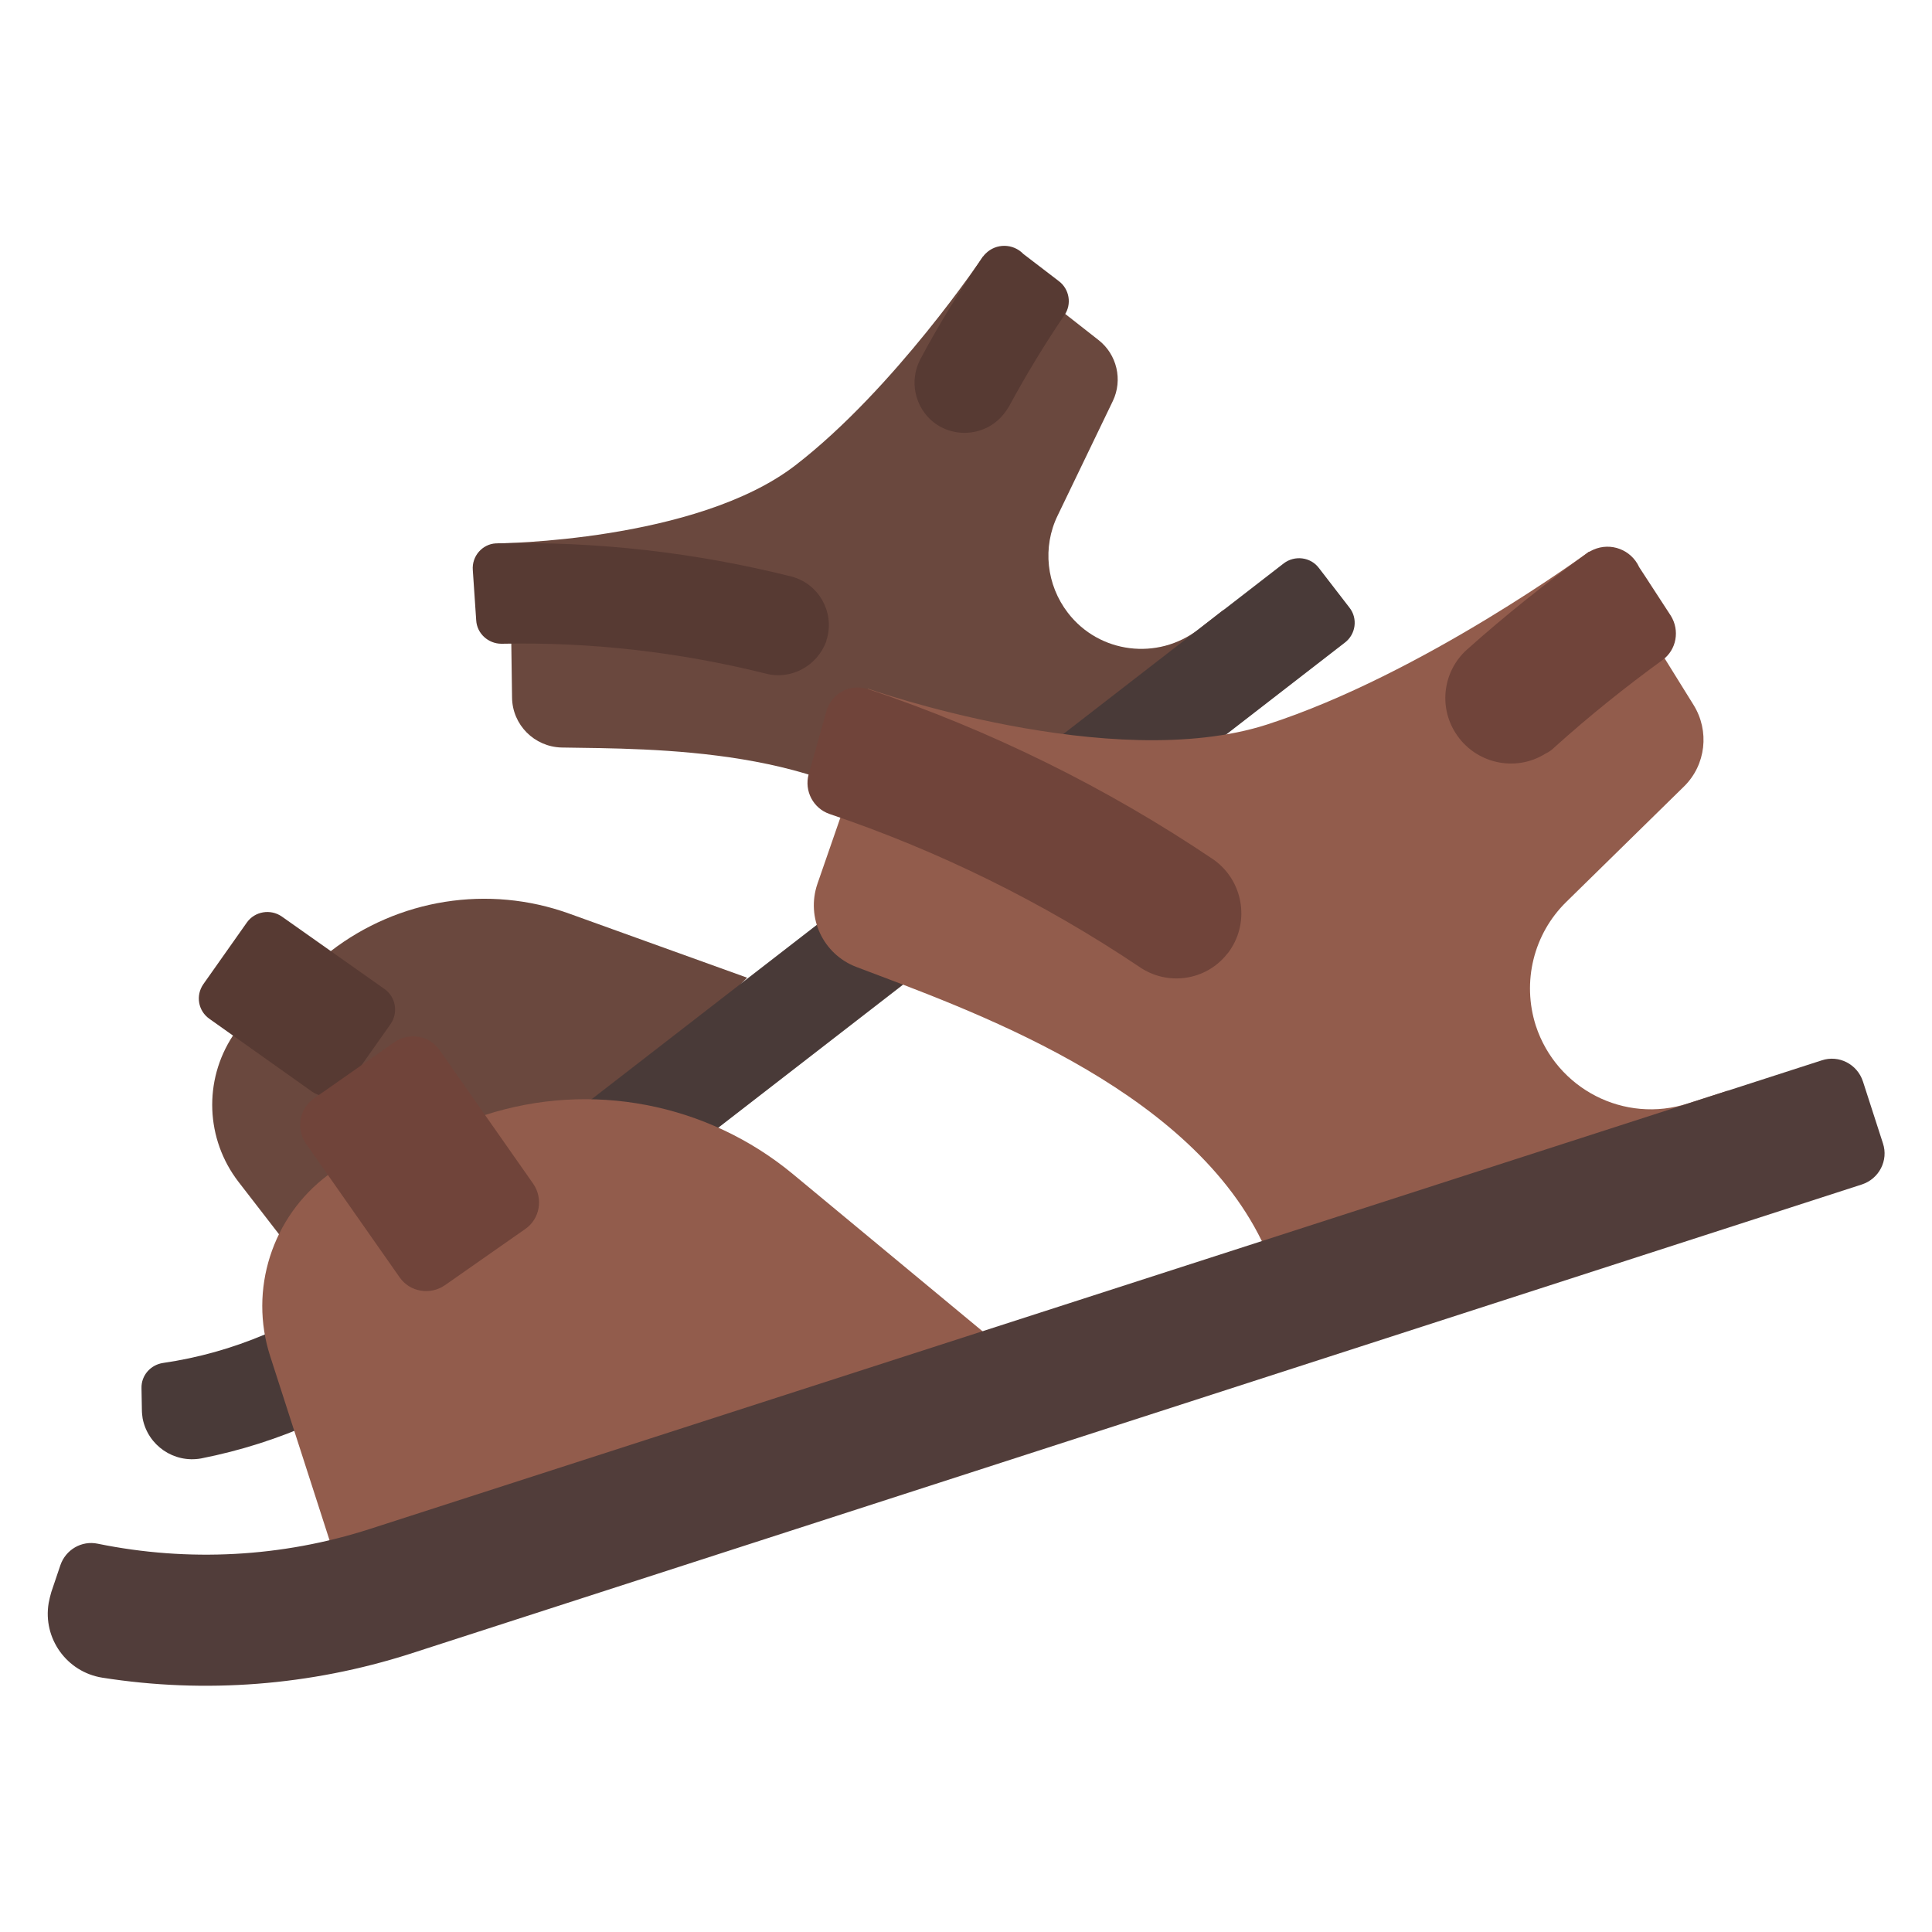 <svg enable-background="new 0 0 512 512" viewBox="0 0 512 512" xmlns="http://www.w3.org/2000/svg"><g opacity=".95"><path d="m324.4 161.5-6.8 5.3c-10.8 8.3-26.3 6.4-34.6-4.4-5.7-7.4-6.8-17.4-2.7-25.8l14.6-30.3c2.7-5.6 1.1-12.4-3.8-16.2l-8.8-6.9-21.8-15.2s-23.4 35-49.7 55.3-79 20.7-79 20.7l3.7 26.6.2 14.3c.1 7.2 5.9 13 13.1 13.2 24.3.4 71.4-.2 96.8 24.5l41.5-13.2z" fill="#633f34"/><path d="m87.4 344.5-24.2-31.3c-8.7-11.3-9.3-26.8-1.5-38.7l25.9-22.4c18-13.9 41.8-17.7 63.2-10l47.2 17-55.3 55.4z" fill="#633f34"/><path d="m357.6 161c2.3 2.9 1.7 7.1-1.2 9.3l-245.8 190.3c-16.8 13-36.5 21.8-57.3 25.9-7.2 1.3-14.1-3.4-15.5-10.6-.1-.7-.2-1.5-.2-2.3l-.1-5.7c-.1-3.4 2.4-6.2 5.7-6.7 18.6-2.7 36.2-10.2 51.2-21.6l245.8-190.3c2.9-2.2 7.1-1.7 9.3 1.2z" fill="#40302e"/><g fill="#4f3029"><path d="m53.9 260.8 11.5-16.3c2.1-3 6.3-3.7 9.3-1.6l27.2 19.2c3 2.1 3.7 6.3 1.6 9.3l-11.5 16.3c-2.1 3-6.3 3.7-9.3 1.6l-27.2-19.3c-3-2.1-3.7-6.2-1.6-9.2z"/><path d="m202.9 178.5c-22.9-5.7-46.4-8.4-70-7.9-3.5 0-6.5-2.7-6.7-6.2l-.9-13.3c-.3-3.7 2.5-6.9 6.1-7.1h.3c26.3-.6 52.6 2.4 78.1 8.8 7.1 1.9 11.3 9.2 9.4 16.3-.1.3-.2.5-.2.8-2.4 6.6-9.4 10.4-16.1 8.6z"/><path d="m267.4 107.7c4.5-8.3 9.4-16.4 14.7-24.2 2-2.9 1.3-6.9-1.5-9l-9.4-7.2c-2.7-2.8-7.2-2.9-10-.1-.2.2-.5.5-.7.8-6 8.8-11.6 17.8-16.6 27.2-3 5.7-1.5 12.7 3.5 16.7 5.8 4.5 14.2 3.5 18.7-2.3.5-.6.9-1.3 1.3-1.9z"/></g></g><path d="m458 289-10.6 3.4c-16.9 5.5-34.9-3.8-40.4-20.6-3.7-11.6-.6-24.3 8.1-32.8l31.2-30.6c5.8-5.7 6.8-14.7 2.5-21.6l-7.7-12.4-20-28.2s-44.1 32.5-85.3 45.8-105.8-9.5-105.8-9.5l-7.2 34.2h-.1l-6.1 17.6c-3 8.9 1.5 18.5 10.2 21.9 29.5 11.2 87.4 31.3 107.6 72.7l56.6 2.2z" fill="#925c4c"/><path d="m87.4 408.4-15.8-49c-5.7-17.6.5-36.9 15.3-48l41.6-15.9c28.1-9.1 58.9-3.2 81.7 15.7l50.3 41.7-92.1 43.4z" fill="#925c4c"/><path d="m499 303c1.5 4.5-1 9.4-5.6 10.9l-384.8 124.4c-26.3 8.4-54.2 10.6-81.5 6.3-9.4-1.5-15.8-10.4-14.2-19.8.2-1 .4-1.9.7-2.9l2.4-7.1c1.4-4.1 5.6-6.6 9.9-5.7 24 4.9 48.8 3.6 72.1-3.9l384.8-124.2c4.5-1.5 9.4 1 10.9 5.6z" fill="#513d3a"/><g fill="#70443a"><path d="m83.2 291.1 21.3-14.9c3.9-2.7 9.3-1.8 12 2.1l24.8 35.4c2.7 3.9 1.8 9.3-2.1 12l-21.3 14.9c-3.9 2.7-9.3 1.8-12-2.1l-24.8-35.4c-2.7-3.9-1.8-9.3 2.1-12z"/><path d="m301.9 256.2c-25.5-17.1-53.1-30.7-82.1-40.5-4.3-1.5-6.7-6.1-5.5-10.5l4.7-16.7c1.3-4.6 6-7.3 10.6-6 .1 0 .3.1.4.1 32.4 10.9 63.3 26.1 91.6 45.2 7.8 5.5 9.7 16.3 4.3 24.1-.2.3-.4.6-.7.9-5.6 7.1-15.8 8.6-23.3 3.4z"/><path d="m412 198c9.1-8.2 18.7-15.9 28.6-23.1 3.7-2.7 4.6-7.8 2.2-11.7l-8.4-12.9c-2.1-4.6-7.5-6.7-12.2-4.6-.4.2-.8.4-1.2.6-11.2 8.1-22 16.7-32.3 25.9-6.2 5.6-7.5 14.9-3 22 5.1 8.1 15.8 10.6 23.9 5.5.9-.4 1.7-1 2.4-1.7z"/></g></svg>
